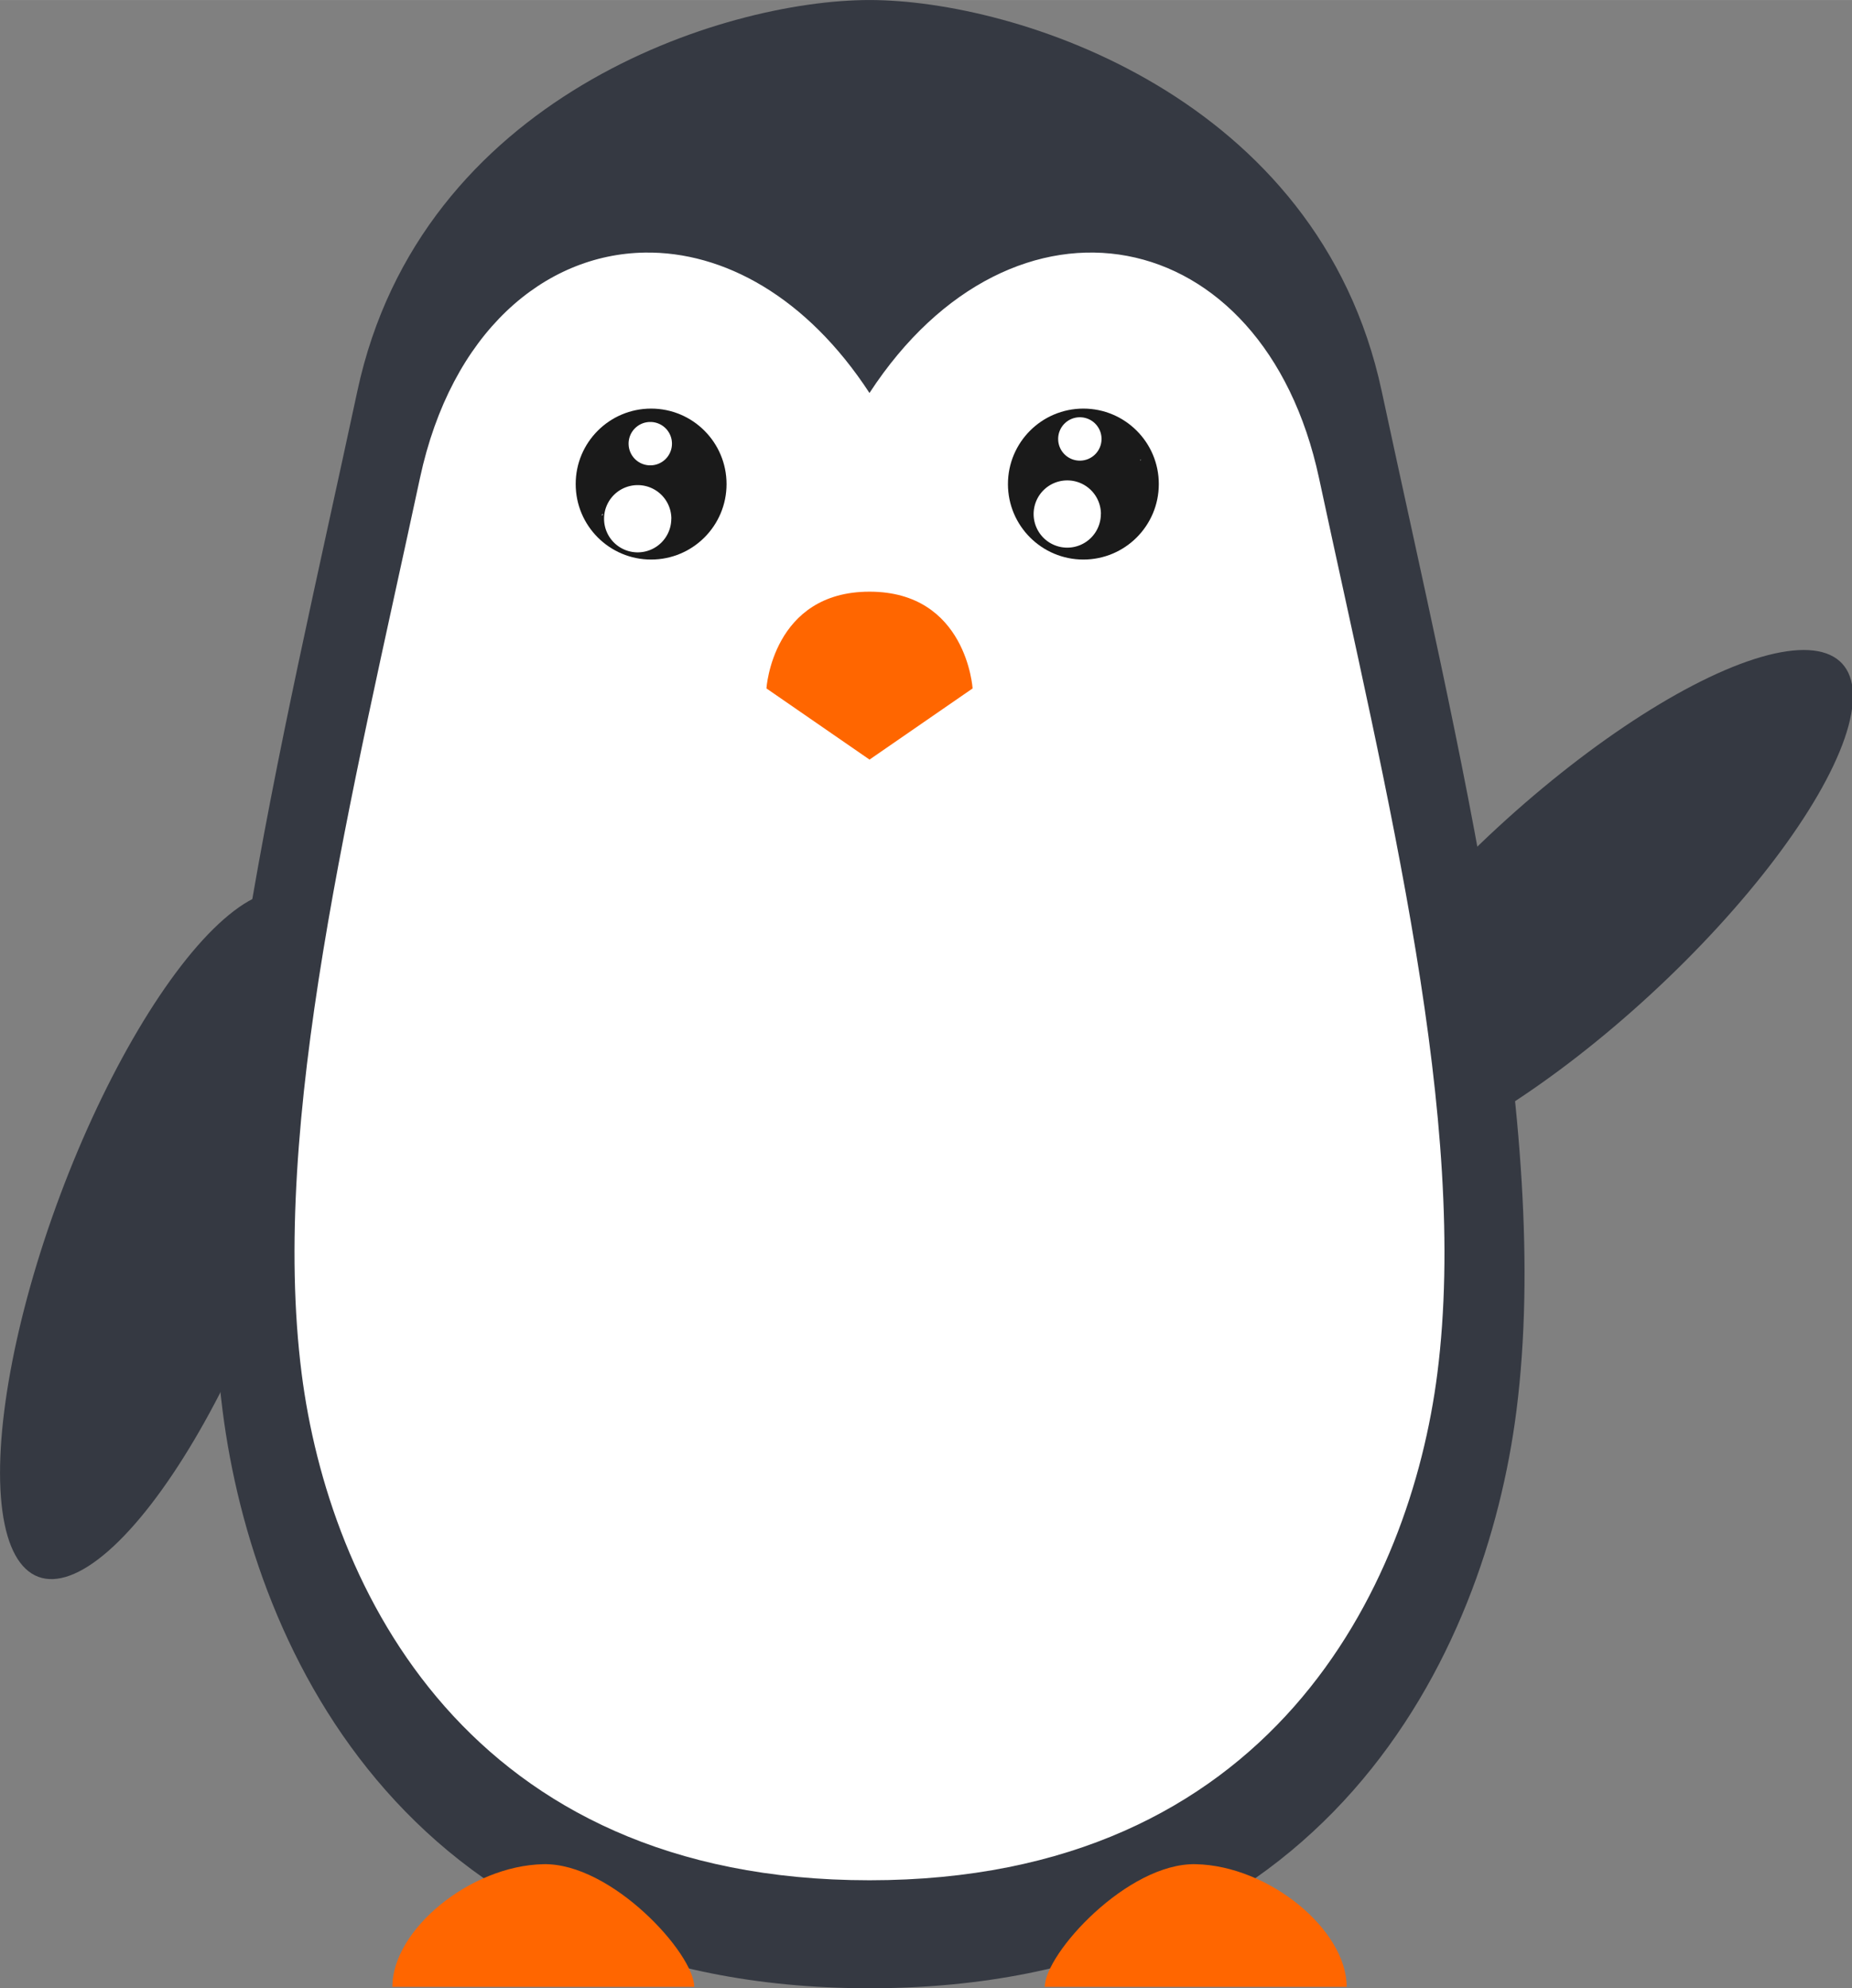 <svg id="svg8" width="447.41" height="480.23" version="1.1" viewBox="0 0 118.38 127.06" xmlns="http://www.w3.org/2000/svg">
 <rect x="0" y="0" width="118.38" height="127.06" fill="#808080" stroke="none"/>
 <g id="layer1" transform="translate(-92.9 -140.1)">
  <g id="g83747">
   <ellipse id="ellipse578" transform="matrix(.678 .735 .735 -.678 0 0)" cx="276.99" cy="7.776" rx="7.236" ry="23.316" style="fill:#353942;paint-order:fill markers stroke"/>
   <ellipse id="ellipse580" transform="rotate(20.505)" cx="173.68" cy="168.89" rx="7.236" ry="23.316" style="fill:#353942;paint-order:fill markers stroke"/>
   <path id="path582" d="m148.48 140.1c-9.334 0-28.694 6.138-32.736 24.983-4.981 23.228-10.941 46.909-8.614 65.18 1.972 15.488 12.062 36.897 41.35 36.897 29.288 0 39.378-21.409 41.35-36.897 2.326-18.271-3.633-41.952-8.614-65.18-4.041-18.845-23.402-24.983-32.736-24.983z" style="fill:#353942"/>
   <path id="path584" d="m134.12 156.24c-6.447 0.1-12.382 5.11-14.377 14.415-4.373 20.39-9.604 41.179-7.562 57.217 1.731 13.595 10.587 32.387 36.296 32.387 25.709 0 34.567-18.792 36.298-32.387 2.042-16.038-3.189-36.827-7.562-57.217-3.547-16.542-19.548-19.514-28.736-5.443-4.02-6.156-9.343-9.049-14.357-8.972z" style="fill:#fff"/>
   <path id="path586" d="m117.98 267.07h19.296c0-2.124-5.29-7.933-9.648-7.839-4.686 0.101-9.648 4.199-9.648 7.839z" style="fill:#f60"/>
   <path id="path590" d="m178.98 267.07h-19.296c0-2.124 5.29-7.933 9.648-7.839 4.686 0.101 9.648 4.199 9.648 7.839z" style="fill:#f60"/>
   <path id="path594" d="m148.48 177.91c-6.204 0-6.589 6.183-6.589 6.183l6.589 4.548 6.589-4.548s-0.385-6.183-6.589-6.183z" style="fill:#f60"/>
   <g id="g749" transform="matrix(4.297 0 0 4.297 -1347 -103.62)">
    <path id="path737" d="m351.21 62.795c0.62 6.7e-5 1.123 0.503 1.122 1.123-6e-5 0.62-0.503 1.122-1.122 1.122-0.62-6.7e-5 -1.122-0.503-1.122-1.122-2.2e-4 -0.62 0.502-1.123 1.122-1.123zm0 0.257c-0.478-1.63e-4 -0.866 0.387-0.866 0.866 4.1e-4 0.166-0.183-0.532-0.093-0.393 0.159-0.247 0.698-0.595 0.992-0.595 0.295 3.16e-4 0.66 0.39 0.819 0.638 0.09-0.14-0.97 0.897-0.97 0.731 1.6e-4 -0.478 0.597-1.246 0.119-1.246z" style="fill:#1a1a1a;paint-order:fill markers stroke"/>
    <path id="path739" d="m344.78 62.795c-0.62 6.7e-5 -1.123 0.503-1.122 1.123 6e-5 0.62 0.503 1.122 1.122 1.122 0.62-6.7e-5 1.122-0.503 1.122-1.122 2.2e-4 -0.62-0.502-1.123-1.122-1.123zm0.719 1.638c0.478-1.63e-4 0.146-0.993 0.146-0.515-4.1e-4 0.166-0.048 0.328-0.138 0.467-0.159-0.247-0.466-1.48-0.761-1.48-0.295 3.16e-4 -0.536 1.234-0.695 1.482-0.09-0.14 1.549 0.202 1.549 0.036-1.6e-4 -0.478-0.58 0.011-0.102 0.011z" style="fill:#1a1a1a;paint-order:fill markers stroke"/>
    <path id="path741" d="m345.09 63.317a0.322 0.322 0 0 1-0.322 0.322 0.322 0.322 0 0 1-0.323-0.322 0.322 0.322 0 0 1 0.322-0.323 0.322 0.322 0 0 1 0.323 0.322" style="fill:#fff;stroke-width:0"/>
    <path id="path743" d="m345.08 64.433a0.5 0.5 0 0 1-0.5 0.5 0.5 0.5 0 0 1-0.5-0.5 0.5 0.5 0 0 1 0.5-0.5 0.5 0.5 0 0 1 0.501 0.5" style="fill:#fff;stroke-width:0"/>
    <path id="path745" d="m351.48 63.247a0.322 0.322 0 0 1-0.322 0.322 0.322 0.322 0 0 1-0.323-0.322 0.322 0.322 0 0 1 0.322-0.323 0.322 0.322 0 0 1 0.323 0.322" style="fill:#fff;stroke-width:0"/>
    <path id="path747" d="m351.47 64.363a0.5 0.5 0 0 1-0.5 0.5 0.5 0.5 0 0 1-0.5-0.5 0.5 0.5 0 0 1 0.5-0.5 0.5 0.5 0 0 1 0.501 0.5" style="fill:#fff;stroke-width:0"/>
   </g>
  </g>
 </g>
</svg>
